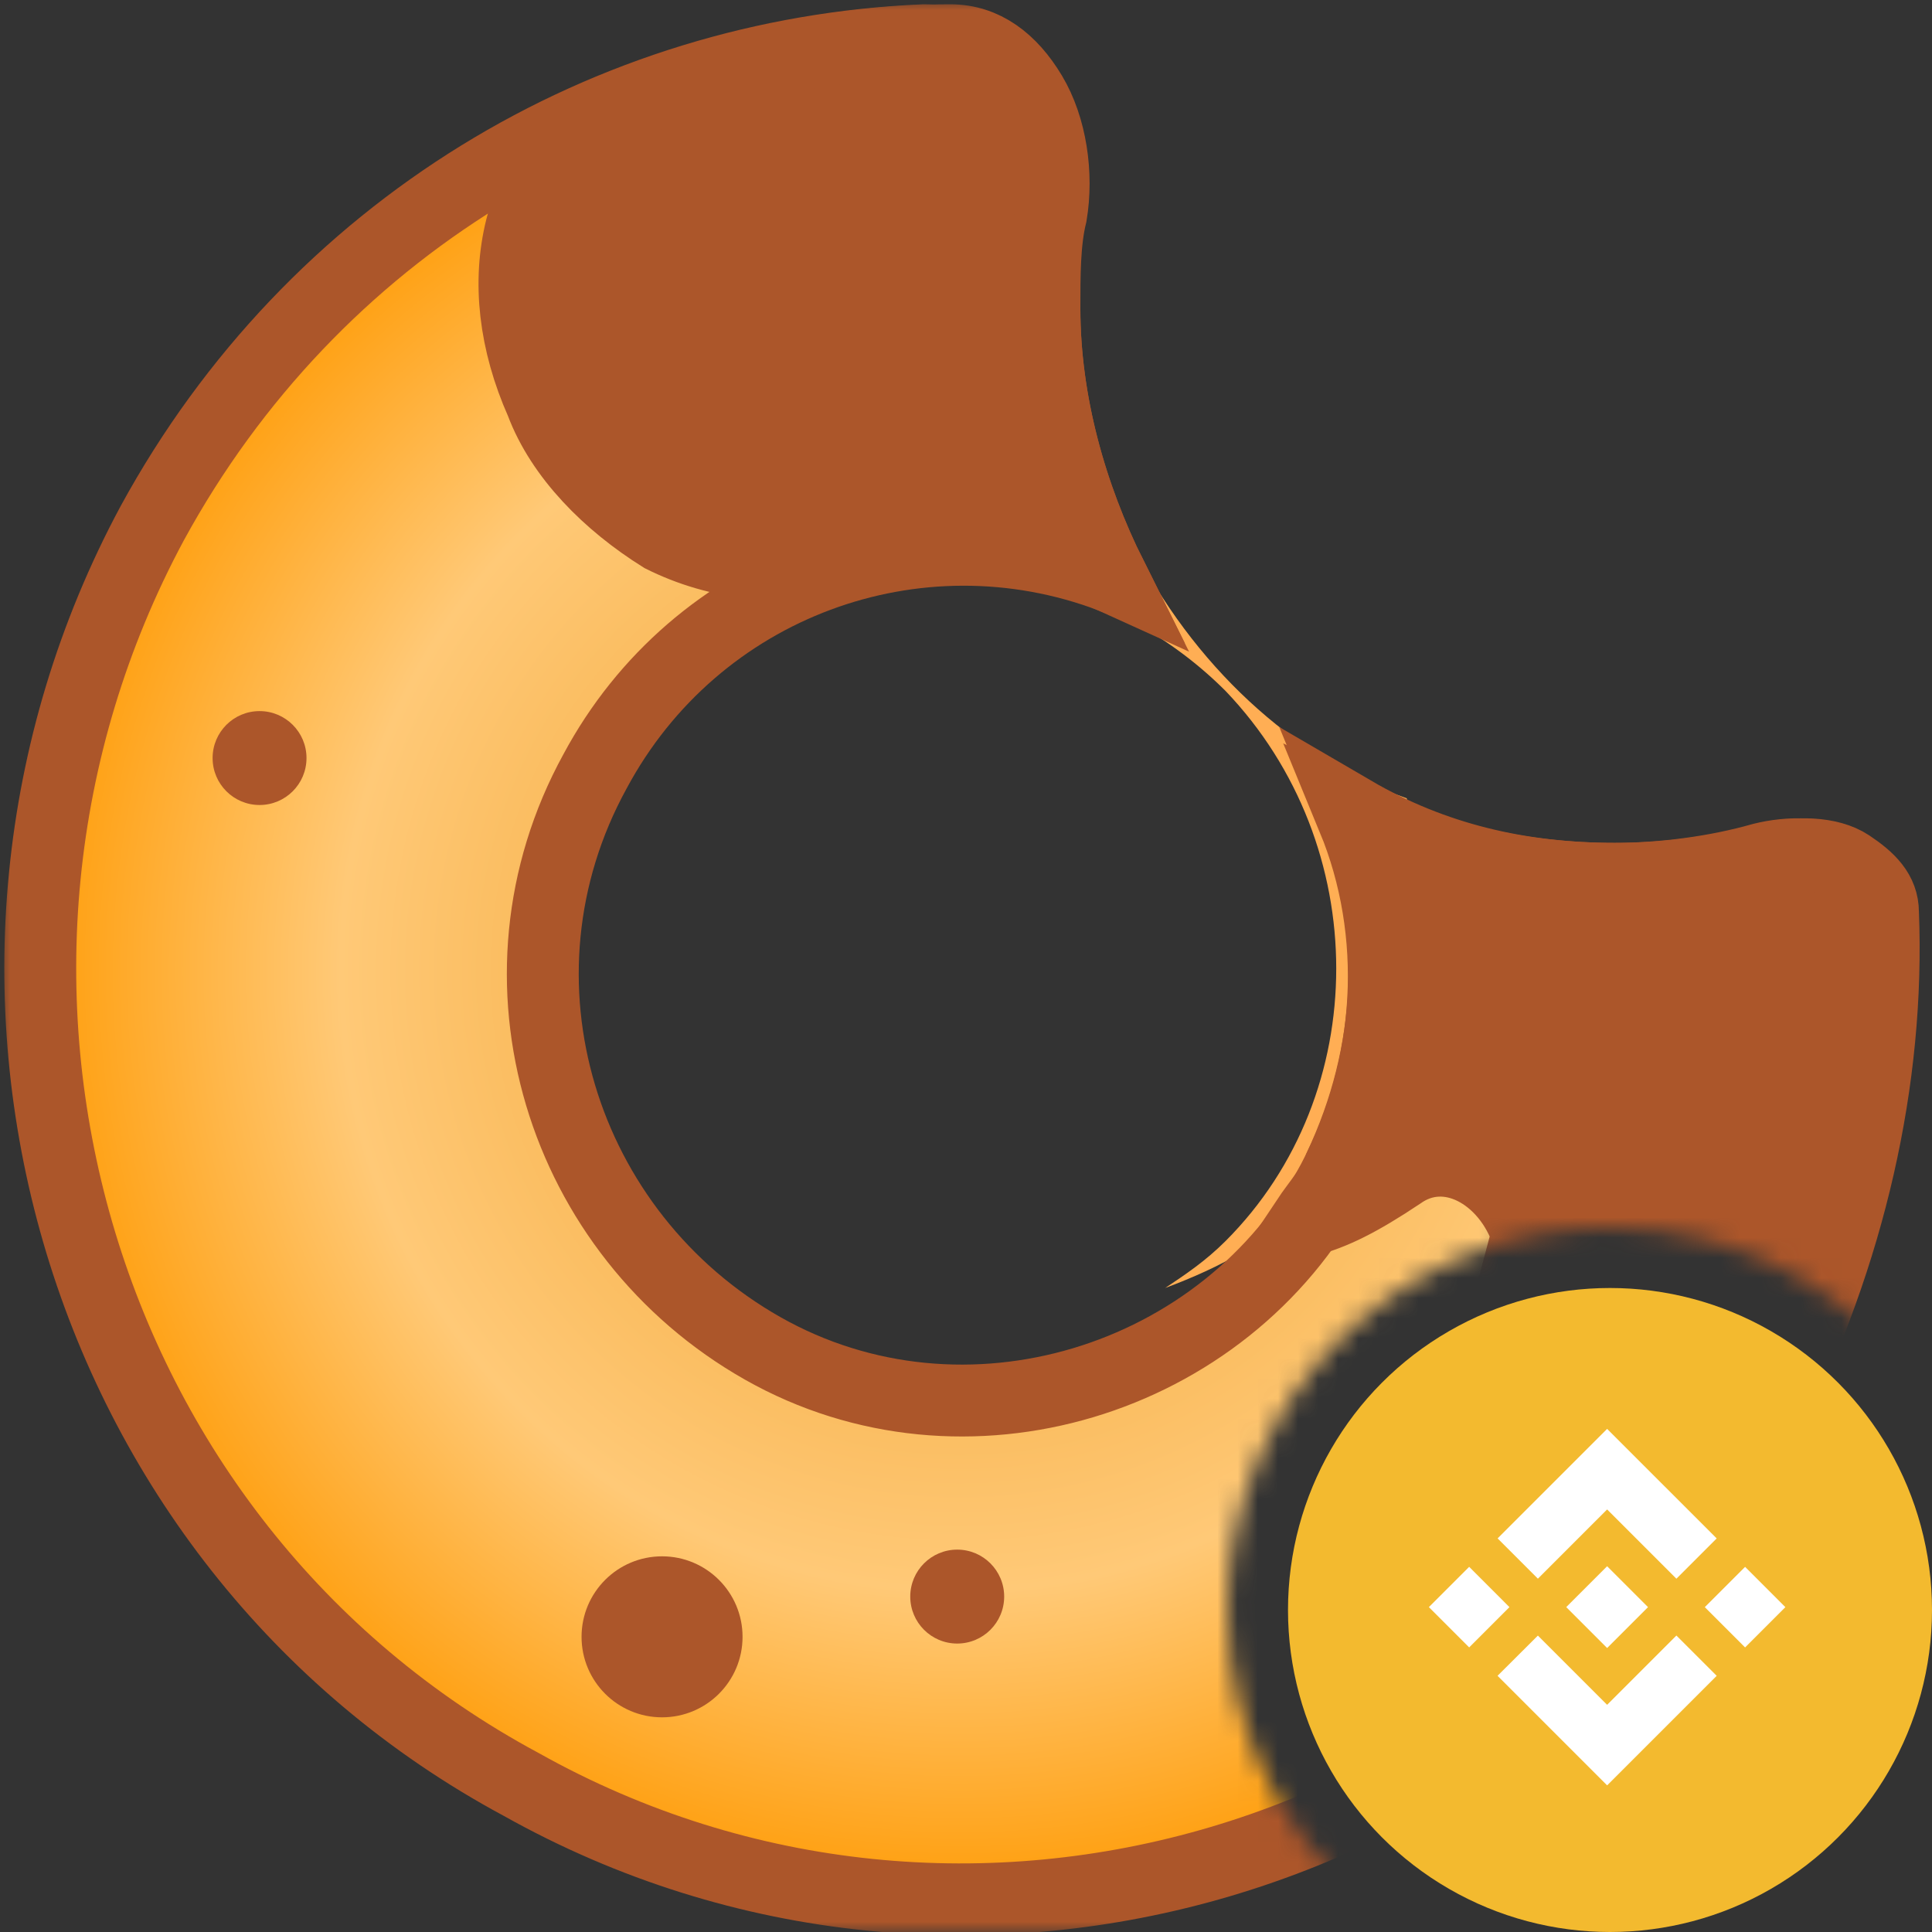 <svg width="96" height="96" viewBox="0 0 96 96" fill="none" xmlns="http://www.w3.org/2000/svg">
<rect x="0" y="0" width="96" height="96" fill="#333333" stroke="none"/>
<mask id="mask0" mask-type="alpha" maskUnits="userSpaceOnUse" x="0" y="0" width="96" height="96">
<path fill-rule="evenodd" clip-rule="evenodd" d="M96 0H0V96H69.749C64.487 92.621 61 86.718 61 80C61 69.507 69.507 61 80 61C86.718 61 92.621 64.487 96 69.749V0Z" fill="#C4C4C4"/>
</mask>
<g mask="url(#mask0)">
<path d="M72.23 46.667C72.897 46.334 73.897 47 73.897 47.667L75.23 52.667C75.564 53.334 74.897 54.334 74.23 54.334C73.564 54.667 72.564 54 72.564 53.334L71.23 48.334C70.897 47.667 71.23 46.667 72.23 46.667ZM33.897 9.333C33.564 8.667 33.564 7.667 34.23 7.333L38.564 4.333C39.23 4 40.23 4 40.564 4.667C40.897 5.667 40.897 6.333 40.23 7L35.897 10C35.23 10 34.23 10 33.897 9.333Z" fill="white"/>
<path fill-rule="evenodd" clip-rule="evenodd" d="M56.23 27C51.23 26 45.897 26.667 41.23 29.667C47.897 27.333 55.563 29 60.897 34.333C68.23 42 68.23 54.333 60.897 61.667C59.897 62.667 58.897 63.333 57.897 64C60.563 63 63.23 61.667 65.23 59.333C70.563 54 71.897 46.333 69.897 39.667C64.23 37.667 59.23 33 56.23 27Z" fill="#FFAE54"/>
<path d="M87.897 70.333C75.897 92.667 47.897 101 25.897 88.667C3.564 76.667 -4.436 48.333 7.564 26C15.564 11.333 30.23 2.667 45.897 2C47.897 2 49.564 3 50.564 5C51.564 7 52.23 9.667 51.897 12.333C51.897 13.333 51.897 14.333 51.897 15.333C51.897 20 53.23 24.667 55.23 28.667C45.564 25 34.564 29 29.564 38.333C23.897 48.667 27.897 61.333 37.897 67C47.897 72.667 60.897 68.667 66.23 58.667C69.23 53 69.564 46.333 67.23 40.667C71.23 42.667 75.564 43.667 80.23 43.667C82.897 43.667 85.23 43.333 87.897 42.667C89.23 42.333 90.897 42.333 91.897 43C92.897 43.667 93.564 44.333 93.564 45.333C93.897 53.667 91.897 62.333 87.897 70.333Z" fill="url(#paint0_radial)" stroke="#AC562A" stroke-width="3.572"/>
<path d="M75.897 61.333L77.564 60.667C78.897 64 77.23 67 76.23 69.333C76.23 69.333 76.23 69.333 76.23 69.667C75.564 71 74.897 72 74.897 73C74.564 74.667 74.564 76.333 74.897 77.333C75.23 78.333 76.23 79.333 77.564 79.667C78.564 80 80.23 79.667 82.23 78.333C90.23 69 93.897 57 93.23 45.667C93.23 44.667 92.564 43.667 91.564 43C90.564 42.333 88.897 42.333 87.564 42.667C85.23 43.333 82.564 43.667 80.23 43.667C75.564 43.667 71.23 42.667 67.23 40.333C69.564 46 69.23 52.333 66.564 58C66.23 59 65.564 59.667 64.897 60.667C66.23 60.333 67.564 59.667 69.564 58.333C71.897 56.667 74.897 58.333 75.897 61.333ZM75.897 61.333C76.897 64 75.564 66.333 74.564 68.667C73.897 70 73.23 71.333 72.897 72.667L75.897 61.333ZM43.897 27.333C39.23 28.667 35.564 28 32.897 26.667C30.23 25 27.897 22.667 26.897 20C25.564 17 25.23 14 25.897 11.333C26.564 8.667 27.897 6.667 29.897 5.667C35.564 3.333 41.564 2 47.23 2C48.897 2 50.23 3 51.23 4.667C52.23 6.333 52.564 8.667 52.23 10.667C51.897 12 51.897 13.667 51.897 15.333C51.897 20 53.23 24.667 55.23 28.667C51.564 27 47.564 26.667 43.897 27.333Z" fill="#AC562A" stroke="#AC562A" stroke-width="3.572"/>
<path d="M12.897 40C14.186 40 15.23 38.956 15.23 37.667C15.23 36.378 14.186 35.334 12.897 35.334C11.608 35.334 10.564 36.378 10.564 37.667C10.564 38.956 11.608 40 12.897 40Z" fill="#AC562A"/>
<path d="M47.563 81.667C48.852 81.667 49.897 80.622 49.897 79.333C49.897 78.045 48.852 77 47.563 77C46.275 77 45.23 78.045 45.23 79.333C45.23 80.622 46.275 81.667 47.563 81.667Z" fill="#AC562A"/>
<path d="M32.897 85.333C35.106 85.333 36.897 83.543 36.897 81.333C36.897 79.124 35.106 77.333 32.897 77.333C30.688 77.333 28.897 79.124 28.897 81.333C28.897 83.543 30.688 85.333 32.897 85.333Z" fill="#AC562A"/>
</g>
<circle cx="80" cy="80" r="16" fill="#F3BA2F"/>
<g clip-path="url(#clip0)">
<path d="M76.417 78.444L79.857 75.003L83.299 78.445L85.301 76.443L79.857 71L74.415 76.442L76.417 78.444L76.417 78.444ZM71 79.857L73.002 77.855L75.003 79.857L73.002 81.859L71 79.857ZM76.417 81.271L79.857 84.711L83.299 81.269L85.302 83.27L85.301 83.271L79.857 88.714L74.415 83.272L74.412 83.27L76.417 81.271L76.417 81.271ZM84.711 79.858L86.713 77.856L88.714 79.858L86.713 81.86L84.711 79.858Z" fill="white"/>
<path d="M81.887 79.856H81.888L79.857 77.825L78.356 79.325L78.183 79.498L77.828 79.854L77.825 79.856L77.828 79.859L79.857 81.889L81.888 79.858L81.889 79.857L81.887 79.856" fill="white"/>
</g>
<defs>
<radialGradient id="paint0_radial" cx="0" cy="0" r="1" gradientUnits="userSpaceOnUse" gradientTransform="translate(47.684 48.266) rotate(90) scale(47.926 47.444)">
<stop offset="0.334" stop-color="#F7B450"/>
<stop offset="0.648" stop-color="#FFC977"/>
<stop offset="1" stop-color="#FF9900"/>
</radialGradient>
<clipPath id="clip0">
<rect width="17.714" height="17.714" fill="white" transform="translate(71 71)"/>
</clipPath>
</defs>
</svg>
